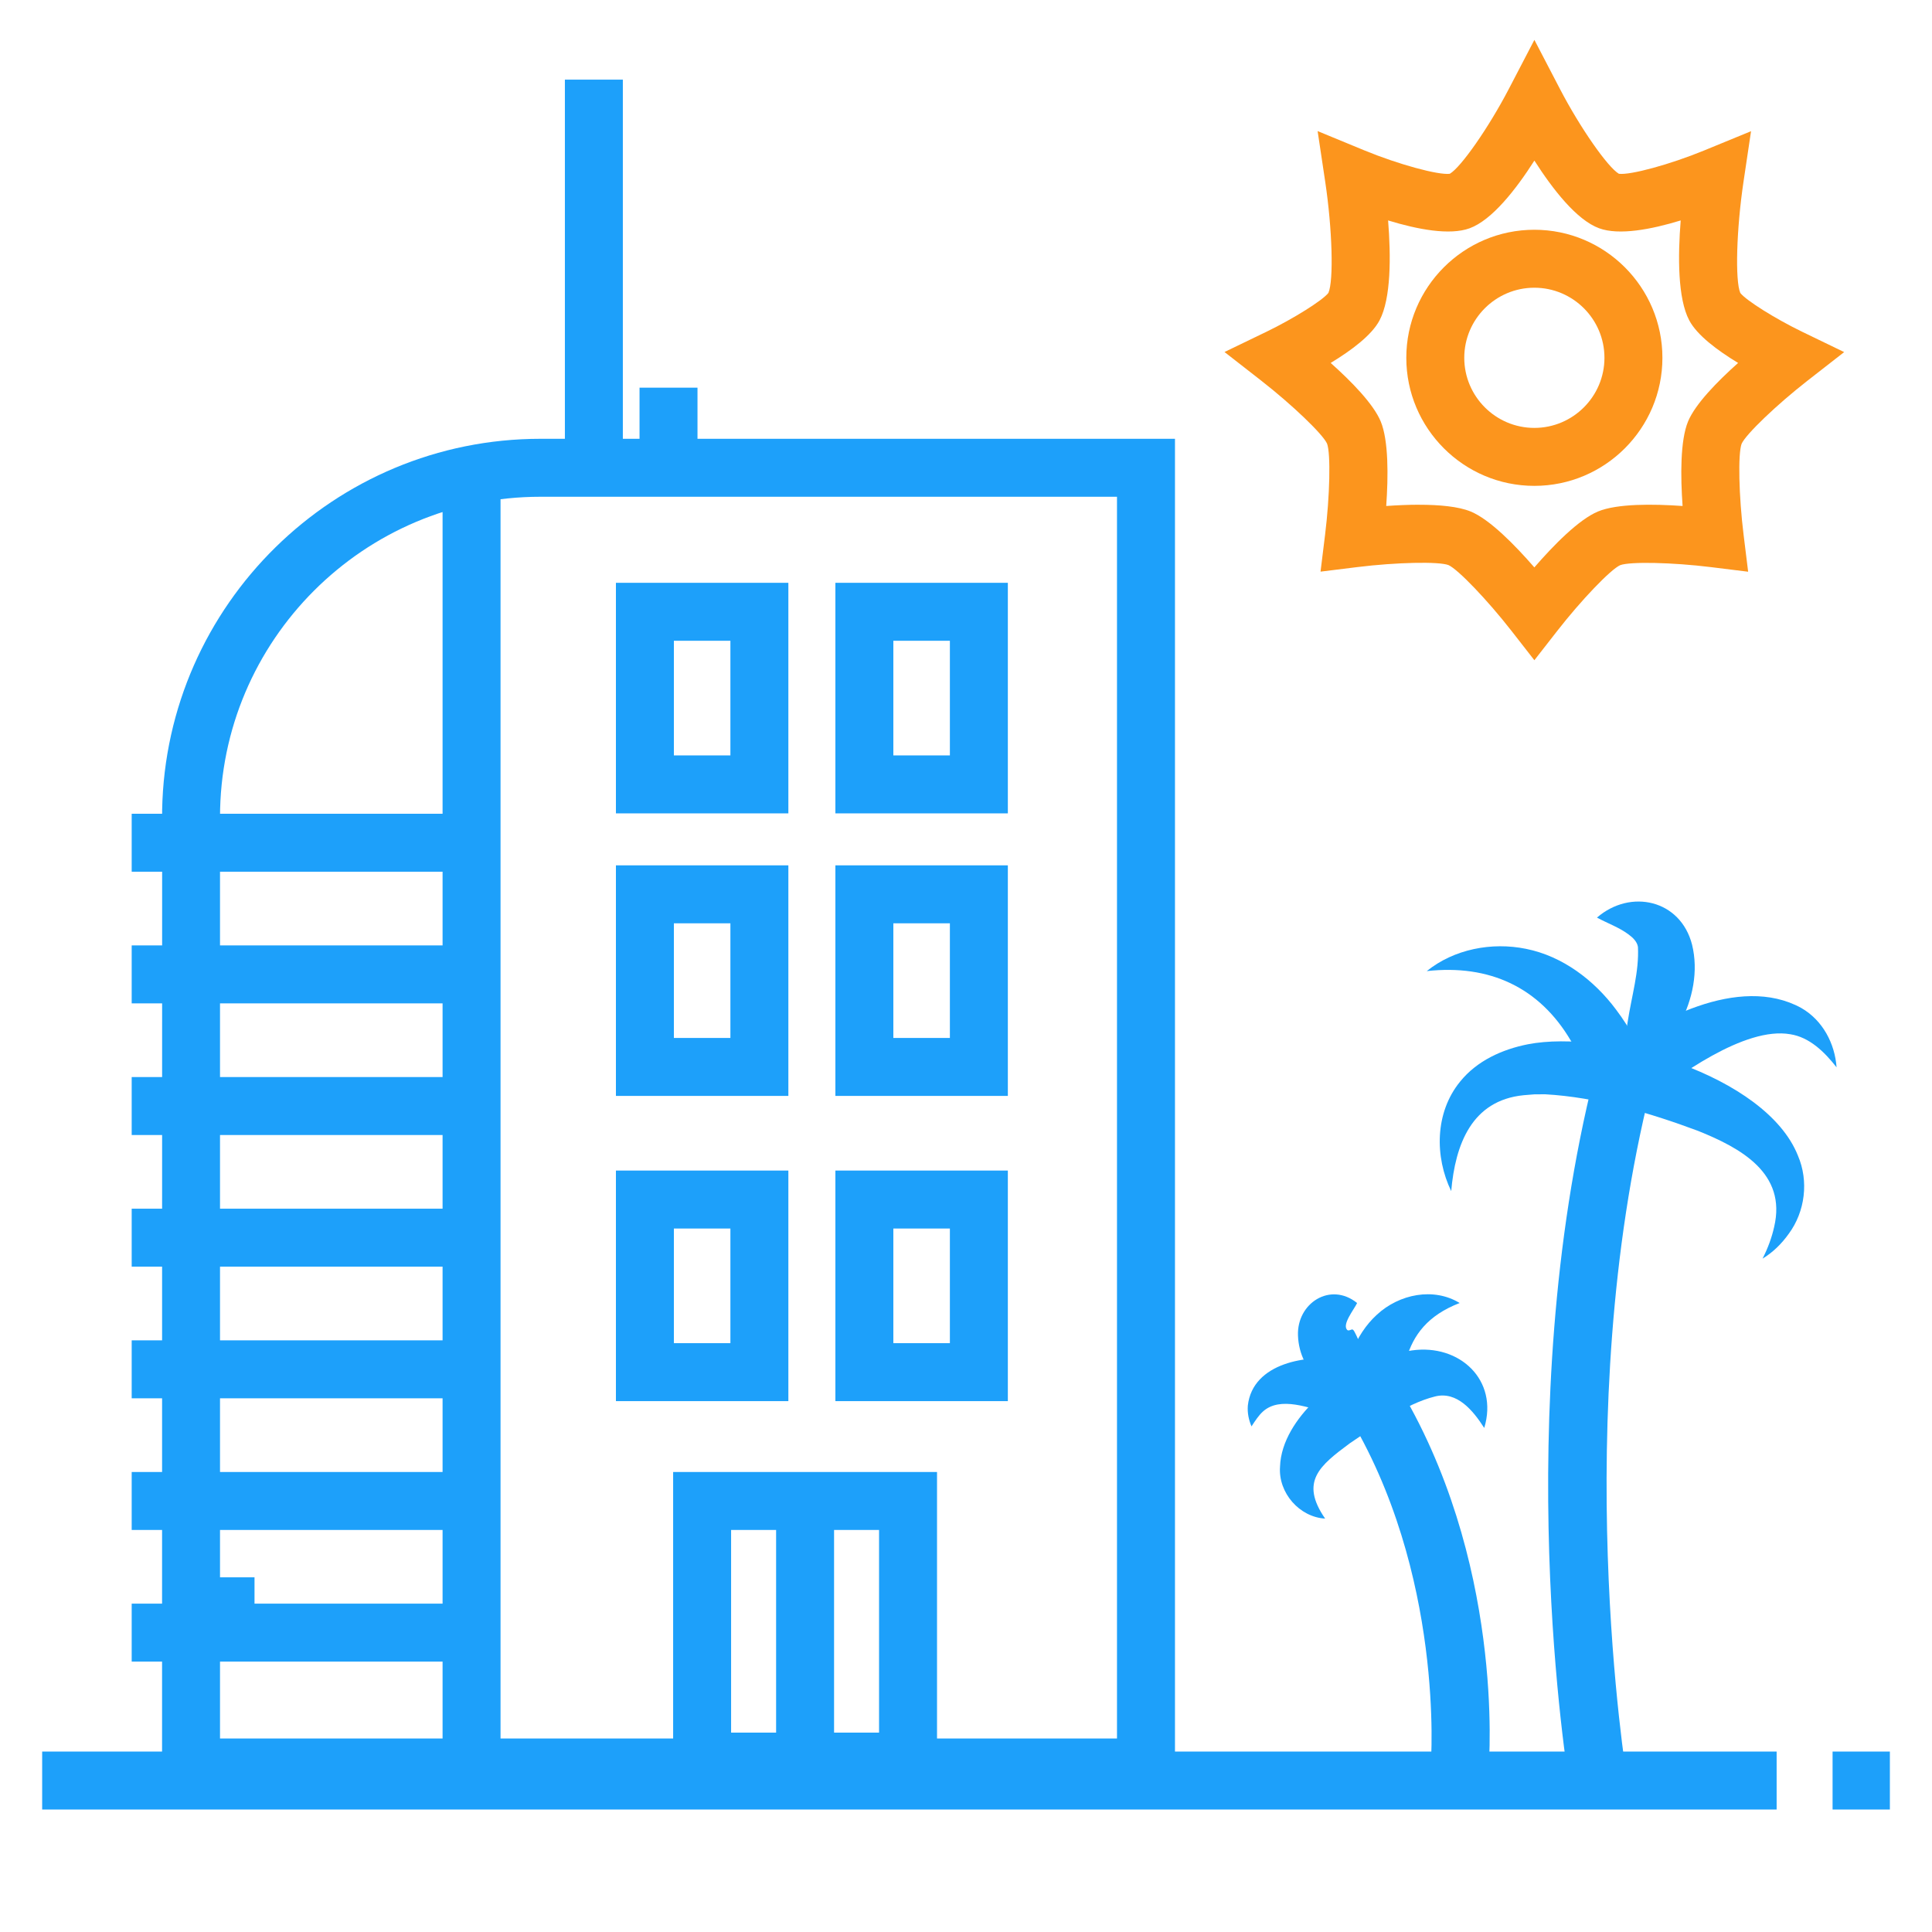 <svg width="91" height="91" viewBox="0 0 91 91" fill="none" xmlns="http://www.w3.org/2000/svg">
<path d="M83.682 82.501H1.986V85.231H83.682V82.501Z" fill="#1DA0FA"/>
<path d="M11.988 74.294H9.762V77.024H11.988V74.294Z" fill="#1DA0FA"/>
<path d="M89.016 82.501H86.317V85.231H89.016V82.501Z" fill="#1DA0FA"/>
<path d="M73.945 84.255C73.826 83.543 71.08 66.639 75.102 50.612L77.75 51.277C73.87 66.738 76.609 83.636 76.636 83.805L73.945 84.255Z" fill="#1DA0FA"/>
<path d="M68.356 56.107C67.573 54.493 67.578 52.409 68.772 50.947C69.564 49.963 70.756 49.426 71.965 49.187C75.699 48.463 83.168 50.631 84.683 54.427C85.203 55.634 85.023 57.066 84.257 58.107C83.915 58.588 83.5 58.992 83.019 59.283C83.272 58.788 83.456 58.284 83.565 57.79C84.164 55.255 81.984 54.07 79.971 53.262C77.69 52.412 75.204 51.677 72.773 51.542C72.674 51.544 72.359 51.546 72.261 51.546C72.143 51.555 71.885 51.577 71.766 51.586C69.318 51.83 68.545 53.903 68.354 56.107H68.356Z" fill="#1DA0FA"/>
<path d="M67.202 45.74C68.485 44.706 70.261 44.361 71.879 44.692C73.599 45.036 75.086 46.168 76.118 47.553C76.804 48.456 77.306 49.446 77.699 50.452L75.555 49.895C77.874 48.057 81.913 45.877 84.836 47.473C85.862 48.059 86.426 49.164 86.505 50.272C85.926 49.533 85.223 48.854 84.324 48.714C82.173 48.341 78.992 50.691 77.301 51.996L75.83 53.166C75.317 51.857 74.729 50.183 73.992 49.023C72.511 46.505 70.159 45.413 67.205 45.74H67.202Z" fill="#1DA0FA"/>
<path d="M76.427 50.944C76.394 49.897 76.527 49.013 76.66 48.164C76.859 46.874 77.206 45.779 77.15 44.603C77.112 44.355 76.913 44.164 76.707 44.013C76.258 43.678 75.739 43.5 75.219 43.22C76.804 41.851 79.154 42.379 79.698 44.492C80.311 46.981 78.62 49.843 76.425 50.946L76.427 50.944Z" fill="#1DA0FA"/>
<path d="M70.114 83.327L67.393 83.099C67.4 83.012 68.064 74.085 63.429 66.532L65.755 65.103C70.873 73.439 70.146 82.927 70.114 83.325V83.327Z" fill="#1DA0FA"/>
<path d="M69.908 67.256C69.386 66.441 68.627 65.511 67.588 65.777C66.195 66.124 64.785 67.174 63.574 67.984C62.162 69.033 61.212 69.782 62.415 71.528C61.212 71.46 60.202 70.321 60.291 69.084C60.329 67.879 61.108 66.779 61.882 66.024C63.17 64.808 64.71 63.851 66.501 63.607C68.741 63.287 70.594 64.999 69.91 67.258L69.908 67.256Z" fill="#1DA0FA"/>
<path d="M68.752 61.374C65.733 62.539 66.053 65.078 65.829 67.766L64.073 67.082C63.613 66.903 63.136 66.739 62.668 66.588C61.687 66.325 60.297 65.742 59.479 66.492C59.288 66.667 59.126 66.91 58.948 67.185C58.822 66.891 58.746 66.559 58.775 66.203C59.004 64.182 61.602 63.775 63.218 64.055C63.873 64.15 64.49 64.311 65.107 64.554L63.229 65.729C63.31 64.37 63.804 62.876 64.856 61.922C65.906 60.95 67.528 60.624 68.752 61.374Z" fill="#1DA0FA"/>
<path d="M64.592 65.819C62.848 66.022 61.196 64.707 61.137 62.903C61.079 61.383 62.661 60.357 63.922 61.374C63.784 61.671 63.174 62.415 63.471 62.654C63.562 62.695 63.649 62.599 63.715 62.624C63.764 62.648 63.815 62.752 63.88 62.888C64.015 63.17 64.191 63.563 64.33 64.037C64.466 64.521 64.592 65.058 64.592 65.819Z" fill="#1DA0FA"/>
<path d="M55.343 84.615H7.633L7.637 38.151C7.819 28.479 15.743 20.668 25.458 20.668H55.343V84.615ZM10.363 81.885H52.612V23.398H25.456C17.134 23.398 10.363 30.168 10.363 38.491C10.363 38.791 10.374 39.106 10.394 39.432L10.483 40.881H10.363V81.885Z" fill="#1DA0FA"/>
<path d="M23.576 22.033H20.846V82.515H23.576V22.033Z" fill="#1DA0FA"/>
<path d="M22.211 38.329H6.203V41.059H22.211V38.329Z" fill="#1DA0FA"/>
<path d="M22.211 44.53H6.203V47.26H22.211V44.53Z" fill="#1DA0FA"/>
<path d="M22.211 50.731H6.203V53.461H22.211V50.731Z" fill="#1DA0FA"/>
<path d="M22.211 56.931H6.203V59.661H22.211V56.931Z" fill="#1DA0FA"/>
<path d="M22.211 63.132H6.203V65.862H22.211V63.132Z" fill="#1DA0FA"/>
<path d="M22.211 69.333H6.203V72.063H22.211V69.333Z" fill="#1DA0FA"/>
<path d="M22.211 75.534H6.203V78.264H22.211V75.534Z" fill="#1DA0FA"/>
<path d="M29.337 3.751H26.607V21.831H29.337V3.751Z" fill="#1DA0FA"/>
<path d="M32.853 18.26H30.123V22.033H32.853V18.26Z" fill="#1DA0FA"/>
<path d="M44.135 84.339H31.706V69.333H44.135V84.339ZM34.436 81.609H41.405V72.063H34.436V81.609Z" fill="#1DA0FA"/>
<path d="M39.286 71.599H36.556V83.86H39.286V71.599Z" fill="#1DA0FA"/>
<path d="M37.133 38.311H29.011V27.451H37.133V38.311ZM31.741 35.581H34.403V30.181H31.741V35.581Z" fill="#1DA0FA"/>
<path d="M47.471 38.311H39.348V27.451H47.471V38.311ZM42.078 35.581H44.741V30.181H42.078V35.581Z" fill="#1DA0FA"/>
<path d="M37.133 51.619H29.011V40.759H37.133V51.619ZM31.741 48.889H34.403V43.489H31.741V48.889Z" fill="#1DA0FA"/>
<path d="M47.471 51.619H39.348V40.759H47.471V51.619ZM42.078 48.889H44.741V43.489H42.078V48.889Z" fill="#1DA0FA"/>
<path d="M37.133 65.995H29.011V55.135H37.133V65.995ZM31.741 63.265H34.403V57.865H31.741V63.265Z" fill="#1DA0FA"/>
<path d="M47.471 65.995H39.348V55.135H47.471V65.995ZM42.078 63.265H44.741V57.865H42.078V63.265Z" fill="#1DA0FA"/>
<path d="M72.27 31.096L71.193 29.715C70.063 28.266 68.676 26.818 68.225 26.616C67.766 26.441 65.76 26.485 63.937 26.71L62.199 26.925L62.413 25.187C62.639 23.363 62.683 21.358 62.506 20.895C62.306 20.448 60.857 19.061 59.408 17.931L57.676 16.58L59.654 15.625C60.923 15.011 62.297 14.149 62.57 13.796C62.823 13.22 62.754 10.791 62.419 8.556L62.062 6.175L64.288 7.093C65.873 7.744 67.749 8.256 68.288 8.185C68.816 7.877 70.119 6.008 71.06 4.204L72.272 1.878L73.483 4.204C74.422 6.008 75.725 7.877 76.252 8.185C76.791 8.256 78.668 7.744 80.253 7.093L82.477 6.179L82.122 8.558C81.789 10.793 81.72 13.219 81.971 13.799C82.246 14.152 83.62 15.015 84.887 15.628L86.863 16.584L85.132 17.934C83.685 19.063 82.239 20.448 82.033 20.901C81.856 21.367 81.9 23.369 82.126 25.191L82.34 26.929L80.602 26.714C78.779 26.488 76.773 26.445 76.311 26.621C75.863 26.821 74.474 28.27 73.346 29.719L72.269 31.1L72.27 31.096ZM66.849 23.775C67.79 23.775 68.692 23.855 69.271 24.093C70.174 24.466 71.355 25.673 72.27 26.725C73.184 25.671 74.367 24.466 75.27 24.091C76.172 23.718 77.861 23.735 79.252 23.833C79.154 22.442 79.137 20.753 79.51 19.851C79.853 19.026 80.888 17.969 81.867 17.095C80.888 16.502 79.934 15.787 79.565 15.088C79.021 14.056 79.028 12.07 79.163 10.383C77.776 10.807 76.262 11.095 75.324 10.753C74.267 10.367 73.142 8.925 72.272 7.564C71.402 8.925 70.276 10.367 69.22 10.753C68.281 11.095 66.769 10.807 65.382 10.383C65.516 12.07 65.524 14.056 64.979 15.088C64.61 15.787 63.656 16.502 62.677 17.095C63.656 17.969 64.692 19.028 65.034 19.851C65.407 20.753 65.391 22.442 65.293 23.833C65.791 23.798 66.328 23.773 66.852 23.773L66.849 23.775Z" fill="#FC951D"/>
<path d="M72.27 22.885C68.945 22.885 66.239 20.178 66.239 16.853C66.239 13.528 68.945 10.822 72.27 10.822C75.596 10.822 78.302 13.528 78.302 16.853C78.302 20.178 75.596 22.885 72.27 22.885ZM72.27 13.552C70.45 13.552 68.969 15.033 68.969 16.853C68.969 18.673 70.45 20.155 72.27 20.155C74.09 20.155 75.572 18.673 75.572 16.853C75.572 15.033 74.09 13.552 72.27 13.552Z" fill="#FC951D"/>
</svg>
